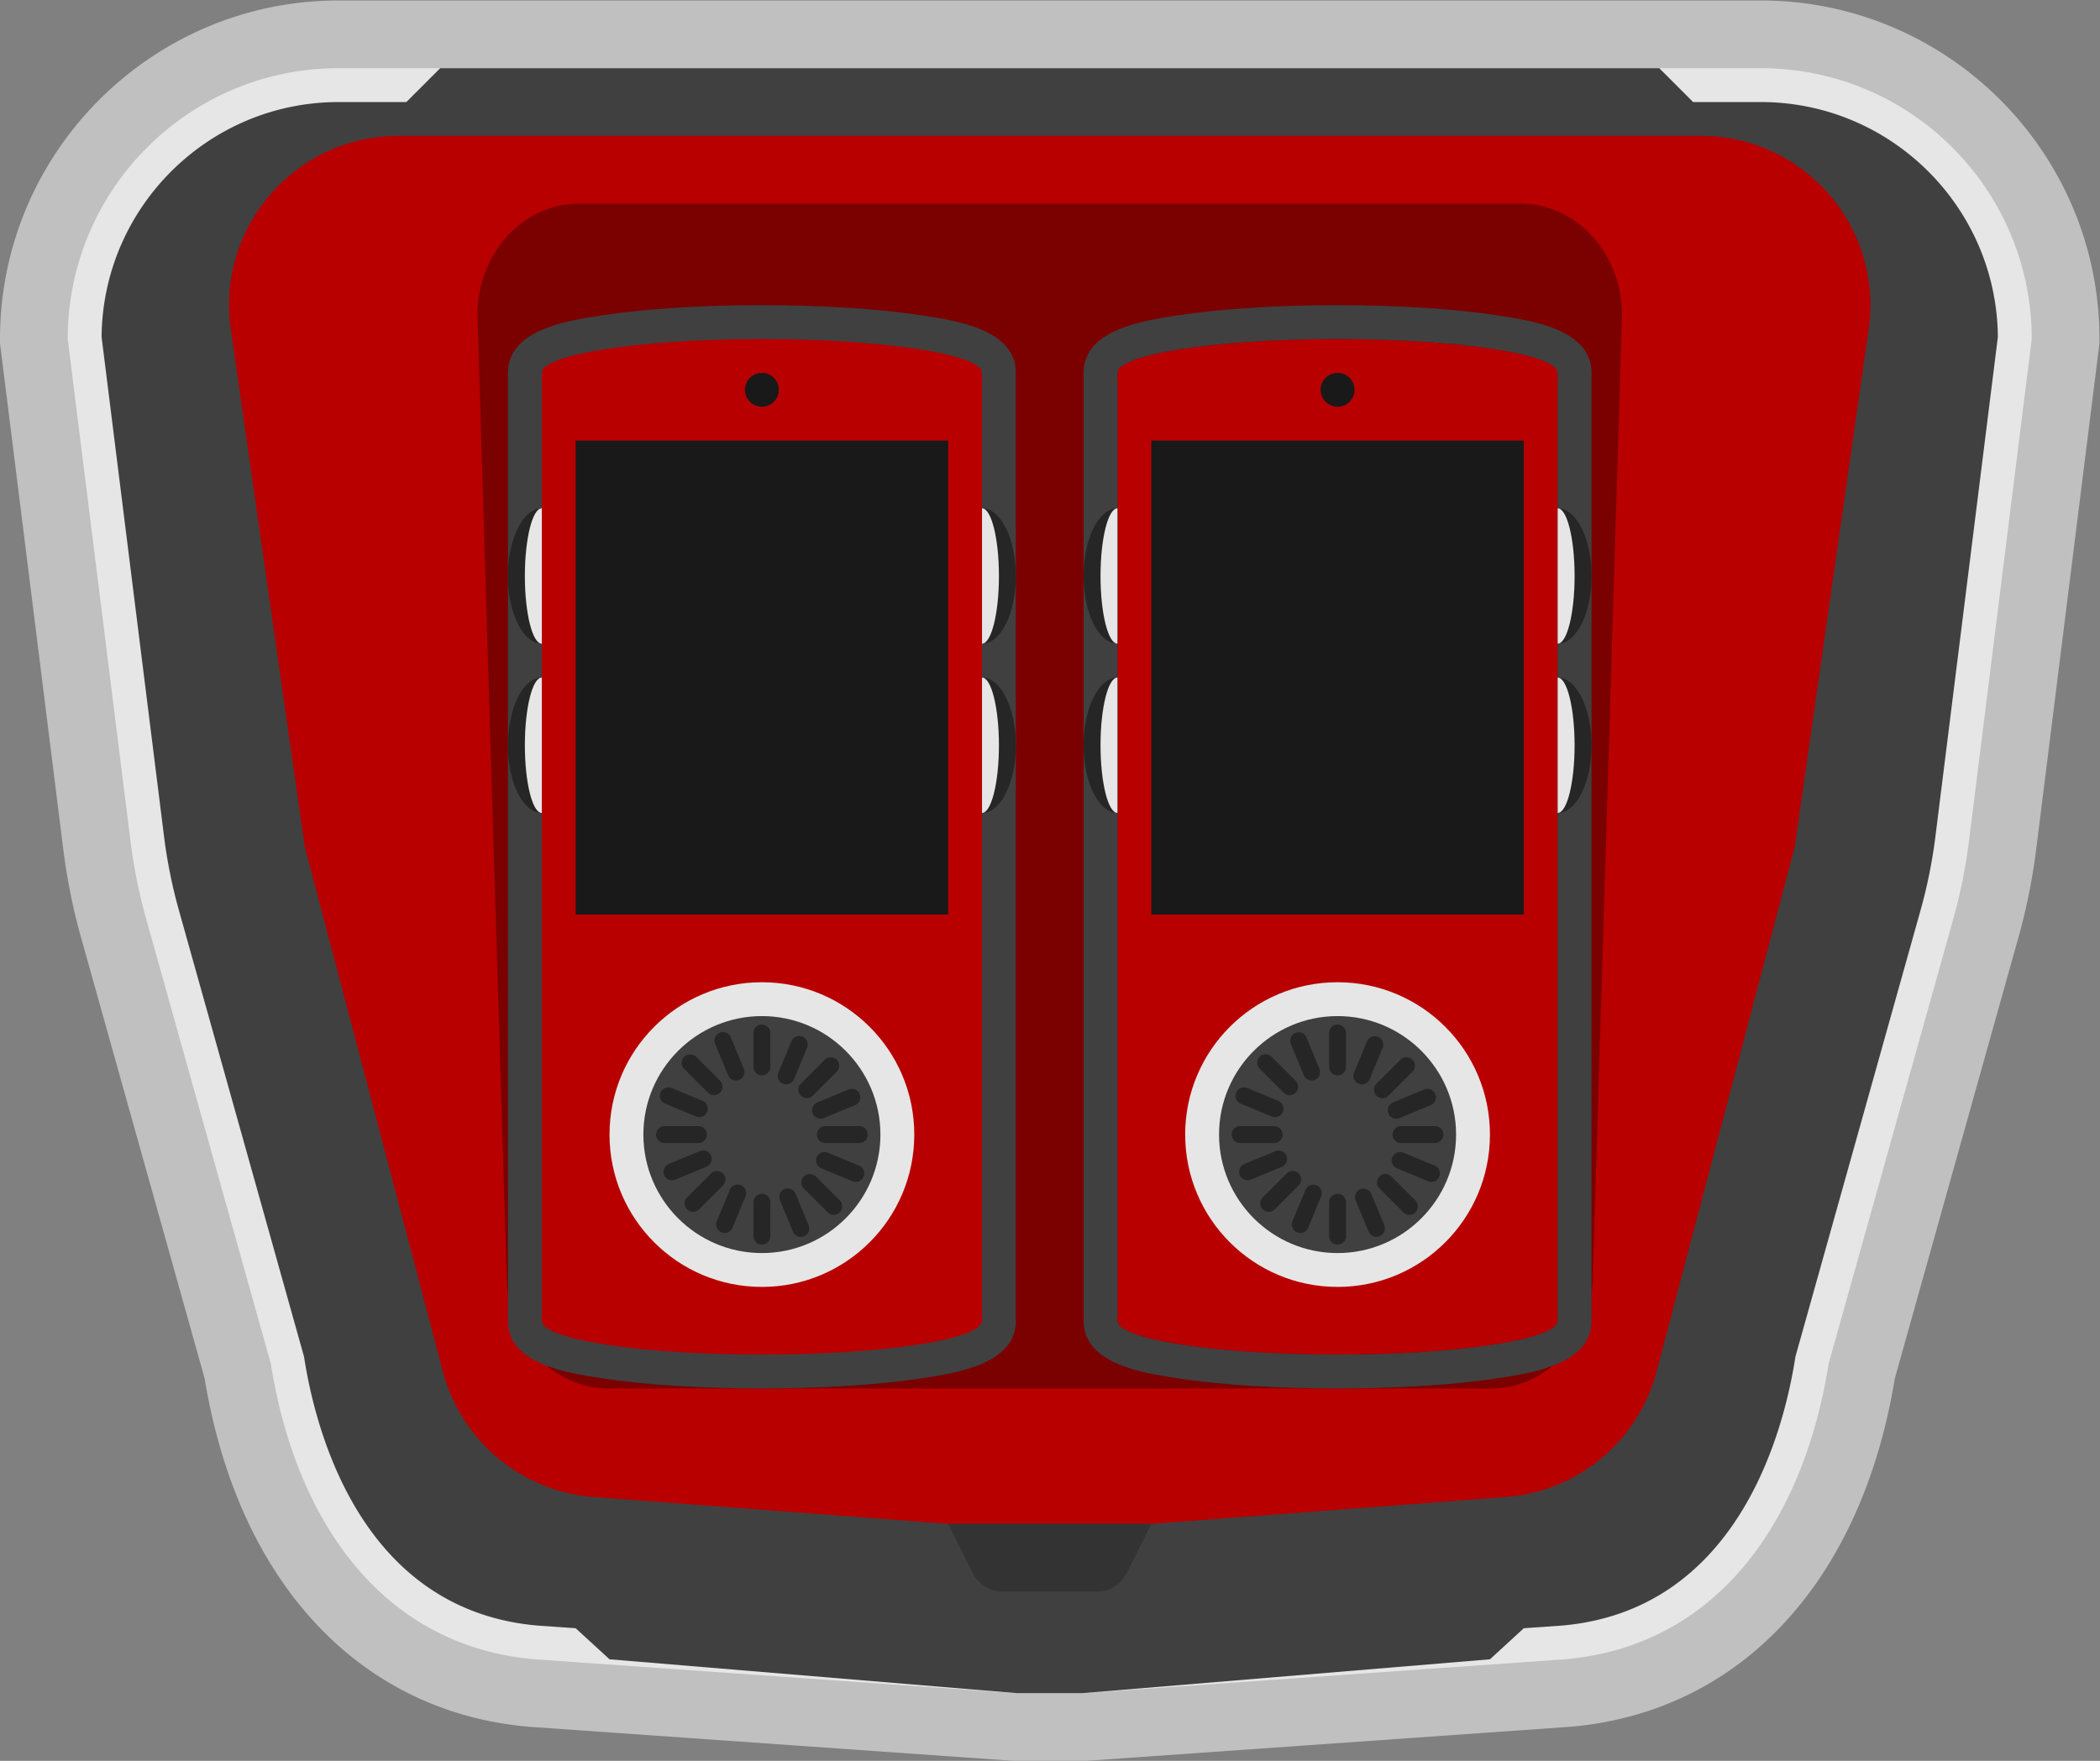 <svg xmlns="http://www.w3.org/2000/svg" xml:space="preserve" width="330.667" height="277.333"><rect width="100%" height="100%" fill="#808080" stroke="none"/><defs><clipPath id="a" clipPathUnits="userSpaceOnUse"><path d="M0 256h256V0H0Z"/></clipPath><clipPath id="b" clipPathUnits="userSpaceOnUse"><path d="M4 232h248V24H4Z"/></clipPath></defs><g clip-path="url(#a)" transform="matrix(1.333 0 0 -1.333 -5.333 309.333)"><g clip-path="url(#b)" style="opacity:.5"><path d="M0 0h-168c-22.056 0-40-17.944-40-40v-.498l.062-.494 7.408-59.265a72 72 0 0 1 2.114-10.497l14.59-52.066c3.95-24.035 18.24-39.406 38.299-41.15l.066-.006.065-.004 56.834-4 .281-.02h8.562l.281.02 56.834 4 .065.004.066.006c20.059 1.744 34.35 17.115 38.299 41.15l14.59 52.066a72 72 0 0 1 2.114 10.497l7.408 59.265.062.494V-40C40-17.944 22.056 0 0 0" style="fill:#fff;fill-opacity:1;fill-rule:nonzero;stroke:none" transform="translate(212 232)"/></g><path d="M0 0h-168c-17.673 0-32-14.327-32-32l7.408-59.265a64 64 0 0 1 1.88-9.33L-176-153.099c2.867-18.154 12.856-33.309 31.166-34.901L-88-192h8l56.834 4c18.31 1.592 28.3 16.747 31.166 34.901l14.712 52.504a64 64 0 0 1 1.88 9.33L32-32C32-14.327 17.673 0 0 0" style="fill:#e6e6e6;fill-opacity:1;fill-rule:nonzero;stroke:none" transform="translate(212 224)"/><path d="M0 0c15.359 0 27.869-12.43 27.999-27.759l-7.376-59.01a60 60 0 0 0-1.763-8.747L4.148-148.02l-.063-.224-.036-.232c-1.403-8.879-6.891-29.721-27.53-31.537L-28-180.33l-4-3.67-48.141-4h-7.718L-136-184l-4 3.67-4.519.317c-20.64 1.816-26.128 22.658-27.53 31.537l-.036.232-.063.224-14.713 52.504a60 60 0 0 0-1.762 8.747l-7.376 59.01C-195.87-12.43-183.359 0-168 0h8l4 4h144l4-4z" style="fill:#404040;fill-opacity:1;fill-rule:nonzero;stroke:none" transform="translate(212 220)"/><path d="M0 0h-153.879c-12.171 0-21.52-10.78-19.799-22.829L-164.939-84l16.309-61.976a20 20 0 0 1 18.167-14.876L-88.939-164h24l41.523 3.148a20 20 0 0 1 18.167 14.876L11.061-84l8.738 61.171C21.521-10.78 12.171 0 0 0" style="fill:#b80000;fill-opacity:1;fill-rule:nonzero;stroke:none" transform="translate(204.94 216)"/><path d="M0 0h-11.056a4 4 0 0 0-3.578 2.211L-17.528 8h24L3.577 2.211A4 4 0 0 0 0 0" style="fill:#333;fill-opacity:1;fill-rule:nonzero;stroke:none" transform="translate(133.528 44)"/><path d="M0 0h-104.283c-6.473 0-11.779 5.614-11.994 12.689l-3.453 113.75c-.225 7.416 5.21 13.561 11.994 13.561H3.453c6.784 0 12.219-6.145 11.993-13.561l-3.453-113.75C11.779 5.614 6.473 0 0 0" style="fill:#7b0000;fill-opacity:1;fill-rule:nonzero;stroke:none" transform="translate(180.142 68)"/><path d="M0 0c-7.142 0-13.887-.433-18.993-1.218C-23.11-1.852-30-2.912-30-8v-112c0-5.089 6.89-6.148 11.007-6.782C-13.887-127.567-7.142-128 0-128s13.887.433 18.993 1.218C23.11-126.148 30-125.089 30-120V-8c0 5.088-6.89 6.148-11.007 6.782C13.887-.433 7.142 0 0 0" style="fill:#404040;fill-opacity:1;fill-rule:nonzero;stroke:none" transform="translate(94 196)"/><path d="M0 0c-14.359 0-26-1.791-26-4v-112c0-2.209 11.641-4 26-4s26 1.791 26 4V-4c0 2.209-11.641 4-26 4" style="fill:#b80000;fill-opacity:1;fill-rule:nonzero;stroke:none" transform="translate(94 192)"/><path d="M116 124H72v56h44z" style="fill:#191919;fill-opacity:1;fill-rule:nonzero;stroke:none"/><path d="M0 0c-9.941 0-18-8.059-18-18s8.059-18 18-18 18 8.059 18 18S9.941 0 0 0" style="fill:#e6e6e6;fill-opacity:1;fill-rule:nonzero;stroke:none" transform="translate(94 116)"/><path d="M0 0c7.72 0 14-6.28 14-14S7.72-28 0-28s-14 6.28-14 14S-7.72 0 0 0" style="fill:#404040;fill-opacity:1;fill-rule:nonzero;stroke:none" transform="translate(94 112)"/><path d="M0 0v-16c2.209 0 4 3.582 4 8S2.209 0 0 0" style="fill:#262626;fill-opacity:1;fill-rule:nonzero;stroke:none" transform="translate(120 172)"/><path d="M0 0v-16c2.209 0 4 3.582 4 8S2.209 0 0 0" style="fill:#262626;fill-opacity:1;fill-rule:nonzero;stroke:none" transform="translate(120 152)"/><path d="M0 0v16c-2.209 0-4-3.582-4-8s1.791-8 4-8" style="fill:#262626;fill-opacity:1;fill-rule:nonzero;stroke:none" transform="translate(68 136)"/><path d="M0 0v16c-2.209 0-4-3.582-4-8s1.791-8 4-8" style="fill:#262626;fill-opacity:1;fill-rule:nonzero;stroke:none" transform="translate(68 156)"/><path d="M0 0a2 2 0 1 0-4.001.001A2 2 0 0 0 0 0" style="fill:#191919;fill-opacity:1;fill-rule:nonzero;stroke:none" transform="translate(96 186)"/><path d="M0 0a1 1 0 0 0-1 1v4a1 1 0 1 0 2 0V1a1 1 0 0 0-1-1" style="fill:#262626;fill-opacity:1;fill-rule:nonzero;stroke:none" transform="translate(94 105)"/><path d="M0 0a1 1 0 0 0-1 1v4a1 1 0 1 0 2 0V1a1 1 0 0 0-1-1" style="fill:#262626;fill-opacity:1;fill-rule:nonzero;stroke:none" transform="translate(94 85)"/><path d="M0 0a1 1 0 0 0 1 1h4a1 1 0 1 0 0-2H1a1 1 0 0 0-1 1" style="fill:#262626;fill-opacity:1;fill-rule:nonzero;stroke:none" transform="translate(100.5 98)"/><path d="M0 0a1 1 0 0 0 1 1h4a1 1 0 1 0 0-2H1a1 1 0 0 0-1 1" style="fill:#262626;fill-opacity:1;fill-rule:nonzero;stroke:none" transform="translate(81.5 98)"/><path d="M0 0a1 1 0 0 0-1.307-.541L-5.002.989a1.001 1.001 0 0 0 .765 1.848l3.696-1.53A1 1 0 0 0 0 0" style="fill:#262626;fill-opacity:1;fill-rule:nonzero;stroke:none" transform="translate(87.533 100.679)"/><path d="M0 0a1 1 0 0 0-1.306-.541L-5.002.989a1 1 0 0 0 .766 1.848l3.695-1.53C-.031 1.095.211.51 0 0" style="fill:#262626;fill-opacity:1;fill-rule:nonzero;stroke:none" transform="translate(106.01 93.025)"/><path d="M0 0c-.51.212-.752.797-.541 1.307L.99 5.002a1 1 0 1 0 1.847-.765L1.307.542A1 1 0 0 0 0 0" style="fill:#262626;fill-opacity:1;fill-rule:nonzero;stroke:none" transform="translate(96.487 104.005)"/><path d="M0 0c-.51.212-.752.797-.541 1.307L.99 5.002a1 1 0 1 0 1.847-.765L1.307.542A1 1 0 0 0 0 0" style="fill:#262626;fill-opacity:1;fill-rule:nonzero;stroke:none" transform="translate(89.216 86.451)"/><path d="M0 0a1 1 0 0 0-1.307.542l-1.53 3.695a1 1 0 1 0 1.847.766L.541 1.307A1 1 0 0 0 0 0" style="fill:#262626;fill-opacity:1;fill-rule:nonzero;stroke:none" transform="translate(91.321 104.467)"/><path d="M0 0a1 1 0 0 0-1.307.541l-1.53 3.696a1 1 0 1 0 1.847.765L.541 1.307A1 1 0 0 0 0 0" style="fill:#262626;fill-opacity:1;fill-rule:nonzero;stroke:none" transform="translate(98.975 85.99)"/><path d="M0 0a1 1 0 0 0 .541 1.307l3.695 1.531A1 1 0 0 0 5.002.989L1.307-.541A1 1 0 0 0 0 0" style="fill:#262626;fill-opacity:1;fill-rule:nonzero;stroke:none" transform="translate(100.005 100.487)"/><path d="M0 0c-.211.51.031 1.095.541 1.307l3.695 1.53A1 1 0 0 0 5.002.989L1.307-.542A1 1 0 0 0 0 0" style="fill:#262626;fill-opacity:1;fill-rule:nonzero;stroke:none" transform="translate(82.452 93.217)"/><path d="M0 0a1 1 0 0 0-1.414 0l-2.829 2.828a1 1 0 0 0 1.414 1.414L0 1.414A1 1 0 0 0 0 0" style="fill:#262626;fill-opacity:1;fill-rule:nonzero;stroke:none" transform="translate(89.05 102.95)"/><path d="M0 0a1 1 0 0 0-1.414 0l-2.829 2.828a1 1 0 0 0 1.414 1.414L0 1.414A1 1 0 0 0 0 0" style="fill:#262626;fill-opacity:1;fill-rule:nonzero;stroke:none" transform="translate(103.192 88.808)"/><path d="M0 0a1 1 0 0 0 0 1.414l2.829 2.828a.999.999 0 1 0 1.414-1.414L1.414 0A1 1 0 0 0 0 0" style="fill:#262626;fill-opacity:1;fill-rule:nonzero;stroke:none" transform="translate(98.596 102.597)"/><path d="M0 0a1 1 0 0 0 0 1.414l2.829 2.828a.999.999 0 1 0 1.414-1.414L1.414 0A1 1 0 0 0 0 0" style="fill:#262626;fill-opacity:1;fill-rule:nonzero;stroke:none" transform="translate(85.161 89.161)"/><path d="M0 0c0-4.418.896-8 2-8V8C.896 8 0 4.418 0 0" style="fill:#e6e6e6;fill-opacity:1;fill-rule:nonzero;stroke:none" transform="translate(66 164)"/><path d="M0 0c0-4.418.896-8 2-8V8C.896 8 0 4.418 0 0" style="fill:#e6e6e6;fill-opacity:1;fill-rule:nonzero;stroke:none" transform="translate(66 144)"/><path d="M0 0c0 4.418-.896 8-2 8V-8c1.104 0 2 3.582 2 8" style="fill:#e6e6e6;fill-opacity:1;fill-rule:nonzero;stroke:none" transform="translate(122 144)"/><path d="M0 0c0 4.418-.896 8-2 8V-8c1.104 0 2 3.582 2 8" style="fill:#e6e6e6;fill-opacity:1;fill-rule:nonzero;stroke:none" transform="translate(122 164)"/><path d="M0 0c-14.359 0-26-1.791-26-4v-112c0-2.209 11.641-4 26-4s26 1.791 26 4V-4c0 2.209-11.641 4-26 4" style="fill:#b80000;fill-opacity:1;fill-rule:nonzero;stroke:none" transform="translate(162 192)"/><path d="M0 0c-7.143 0-13.888-.433-18.993-1.218C-23.109-1.852-30-2.912-30-8v-112c0-5.089 6.891-6.148 11.007-6.782C-13.888-127.567-7.142-128 0-128s13.888.433 18.993 1.218C23.109-126.148 30-125.089 30-120V-8c0 5.088-6.891 6.148-11.007 6.782C13.888-.433 7.143 0 0 0m0-4c14.359 0 26-1.791 26-4v-112c0-2.209-11.641-4-26-4s-26 1.791-26 4V-8c0 2.209 11.641 4 26 4" style="fill:#404040;fill-opacity:1;fill-rule:nonzero;stroke:none" transform="translate(162 196)"/><path d="M184 124h-44v56h44z" style="fill:#191919;fill-opacity:1;fill-rule:nonzero;stroke:none"/><path d="M0 0c-9.941 0-18-8.059-18-18s8.059-18 18-18 18 8.059 18 18S9.941 0 0 0" style="fill:#e6e6e6;fill-opacity:1;fill-rule:nonzero;stroke:none" transform="translate(162 116)"/><path d="M0 0c7.72 0 14-6.28 14-14S7.72-28 0-28s-14 6.28-14 14S-7.72 0 0 0" style="fill:#404040;fill-opacity:1;fill-rule:nonzero;stroke:none" transform="translate(162 112)"/><path d="M0 0v-16c2.209 0 4 3.582 4 8S2.209 0 0 0" style="fill:#262626;fill-opacity:1;fill-rule:nonzero;stroke:none" transform="translate(188 172)"/><path d="M0 0v-16c2.209 0 4 3.582 4 8S2.209 0 0 0" style="fill:#262626;fill-opacity:1;fill-rule:nonzero;stroke:none" transform="translate(188 152)"/><path d="M0 0v16c-2.209 0-4-3.582-4-8s1.791-8 4-8" style="fill:#262626;fill-opacity:1;fill-rule:nonzero;stroke:none" transform="translate(136 136)"/><path d="M0 0v16c-2.209 0-4-3.582-4-8s1.791-8 4-8" style="fill:#262626;fill-opacity:1;fill-rule:nonzero;stroke:none" transform="translate(136 156)"/><path d="M0 0a2 2 0 1 0-4.001.001A2 2 0 0 0 0 0" style="fill:#191919;fill-opacity:1;fill-rule:nonzero;stroke:none" transform="translate(164 186)"/><path d="M0 0a1 1 0 0 0-1 1v4a1 1 0 1 0 2 0V1a1 1 0 0 0-1-1" style="fill:#262626;fill-opacity:1;fill-rule:nonzero;stroke:none" transform="translate(162 105)"/><path d="M0 0a1 1 0 0 0-1 1v4a1 1 0 1 0 2 0V1a1 1 0 0 0-1-1" style="fill:#262626;fill-opacity:1;fill-rule:nonzero;stroke:none" transform="translate(162 85)"/><path d="M0 0a1 1 0 0 0 1 1h4a1 1 0 1 0 0-2H1a1 1 0 0 0-1 1" style="fill:#262626;fill-opacity:1;fill-rule:nonzero;stroke:none" transform="translate(168.5 98)"/><path d="M0 0a1 1 0 0 0 1 1h4a1 1 0 1 0 0-2H1a1 1 0 0 0-1 1" style="fill:#262626;fill-opacity:1;fill-rule:nonzero;stroke:none" transform="translate(149.5 98)"/><path d="M0 0a1 1 0 0 0-1.307-.541L-5.003.989a1.001 1.001 0 0 0 .766 1.848l3.695-1.53A1 1 0 0 0 0 0" style="fill:#262626;fill-opacity:1;fill-rule:nonzero;stroke:none" transform="translate(155.533 100.679)"/><path d="M0 0a1 1 0 0 0-1.307-.541L-5.002.989a1 1 0 1 0 .765 1.848l3.696-1.53C-.031 1.095.211.51 0 0" style="fill:#262626;fill-opacity:1;fill-rule:nonzero;stroke:none" transform="translate(174.01 93.025)"/><path d="M0 0c-.51.212-.752.797-.541 1.307l1.53 3.695a1 1 0 0 0 1.849-.765L1.307.542A1 1 0 0 0 0 0" style="fill:#262626;fill-opacity:1;fill-rule:nonzero;stroke:none" transform="translate(164.487 104.005)"/><path d="M0 0a1 1 0 0 0-.542 1.307L.989 5.002a1 1 0 1 0 1.848-.765L1.307.542A1 1 0 0 0 0 0" style="fill:#262626;fill-opacity:1;fill-rule:nonzero;stroke:none" transform="translate(157.217 86.451)"/><path d="M0 0a1 1 0 0 0-1.307.542l-1.53 3.695a1 1 0 1 0 1.848.766l1.53-3.696A1 1 0 0 0 0 0" style="fill:#262626;fill-opacity:1;fill-rule:nonzero;stroke:none" transform="translate(159.321 104.467)"/><path d="M0 0a1 1 0 0 0-1.307.541l-1.53 3.696a1 1 0 1 0 1.848.765l1.53-3.695A1 1 0 0 0 0 0" style="fill:#262626;fill-opacity:1;fill-rule:nonzero;stroke:none" transform="translate(166.975 85.99)"/><path d="M0 0a1 1 0 0 0 .542 1.307l3.695 1.531A1 1 0 0 0 5.002.989L1.307-.541A1 1 0 0 0 0 0" style="fill:#262626;fill-opacity:1;fill-rule:nonzero;stroke:none" transform="translate(168.005 100.487)"/><path d="M0 0a1 1 0 0 0 .542 1.307l3.695 1.53A1.001 1.001 0 0 0 5.002.989L1.307-.542A1 1 0 0 0 0 0" style="fill:#262626;fill-opacity:1;fill-rule:nonzero;stroke:none" transform="translate(150.451 93.217)"/><path d="M0 0a1 1 0 0 0-1.414 0l-2.828 2.828a.999.999 0 1 0 1.414 1.414L0 1.414A1 1 0 0 0 0 0" style="fill:#262626;fill-opacity:1;fill-rule:nonzero;stroke:none" transform="translate(157.05 102.95)"/><path d="M0 0a1 1 0 0 0-1.414 0l-2.828 2.828a.999.999 0 1 0 1.414 1.414L0 1.414A1 1 0 0 0 0 0" style="fill:#262626;fill-opacity:1;fill-rule:nonzero;stroke:none" transform="translate(171.192 88.808)"/><path d="M0 0a1 1 0 0 0 0 1.414l2.828 2.828a.999.999 0 1 0 1.414-1.414L1.414 0A1 1 0 0 0 0 0" style="fill:#262626;fill-opacity:1;fill-rule:nonzero;stroke:none" transform="translate(166.597 102.597)"/><path d="M0 0a1 1 0 0 0 0 1.414l2.828 2.828a.999.999 0 1 0 1.414-1.414L1.414 0A1 1 0 0 0 0 0" style="fill:#262626;fill-opacity:1;fill-rule:nonzero;stroke:none" transform="translate(153.161 89.161)"/><path d="M0 0c0-4.418.896-8 2-8V8C.896 8 0 4.418 0 0" style="fill:#e6e6e6;fill-opacity:1;fill-rule:nonzero;stroke:none" transform="translate(134 164)"/><path d="M0 0c0-4.418.896-8 2-8V8C.896 8 0 4.418 0 0" style="fill:#e6e6e6;fill-opacity:1;fill-rule:nonzero;stroke:none" transform="translate(134 144)"/><path d="M0 0c0 4.418-.896 8-2 8V-8c1.104 0 2 3.582 2 8" style="fill:#e6e6e6;fill-opacity:1;fill-rule:nonzero;stroke:none" transform="translate(190 144)"/><path d="M0 0c0 4.418-.896 8-2 8V-8c1.104 0 2 3.582 2 8" style="fill:#e6e6e6;fill-opacity:1;fill-rule:nonzero;stroke:none" transform="translate(190 164)"/></g></svg>